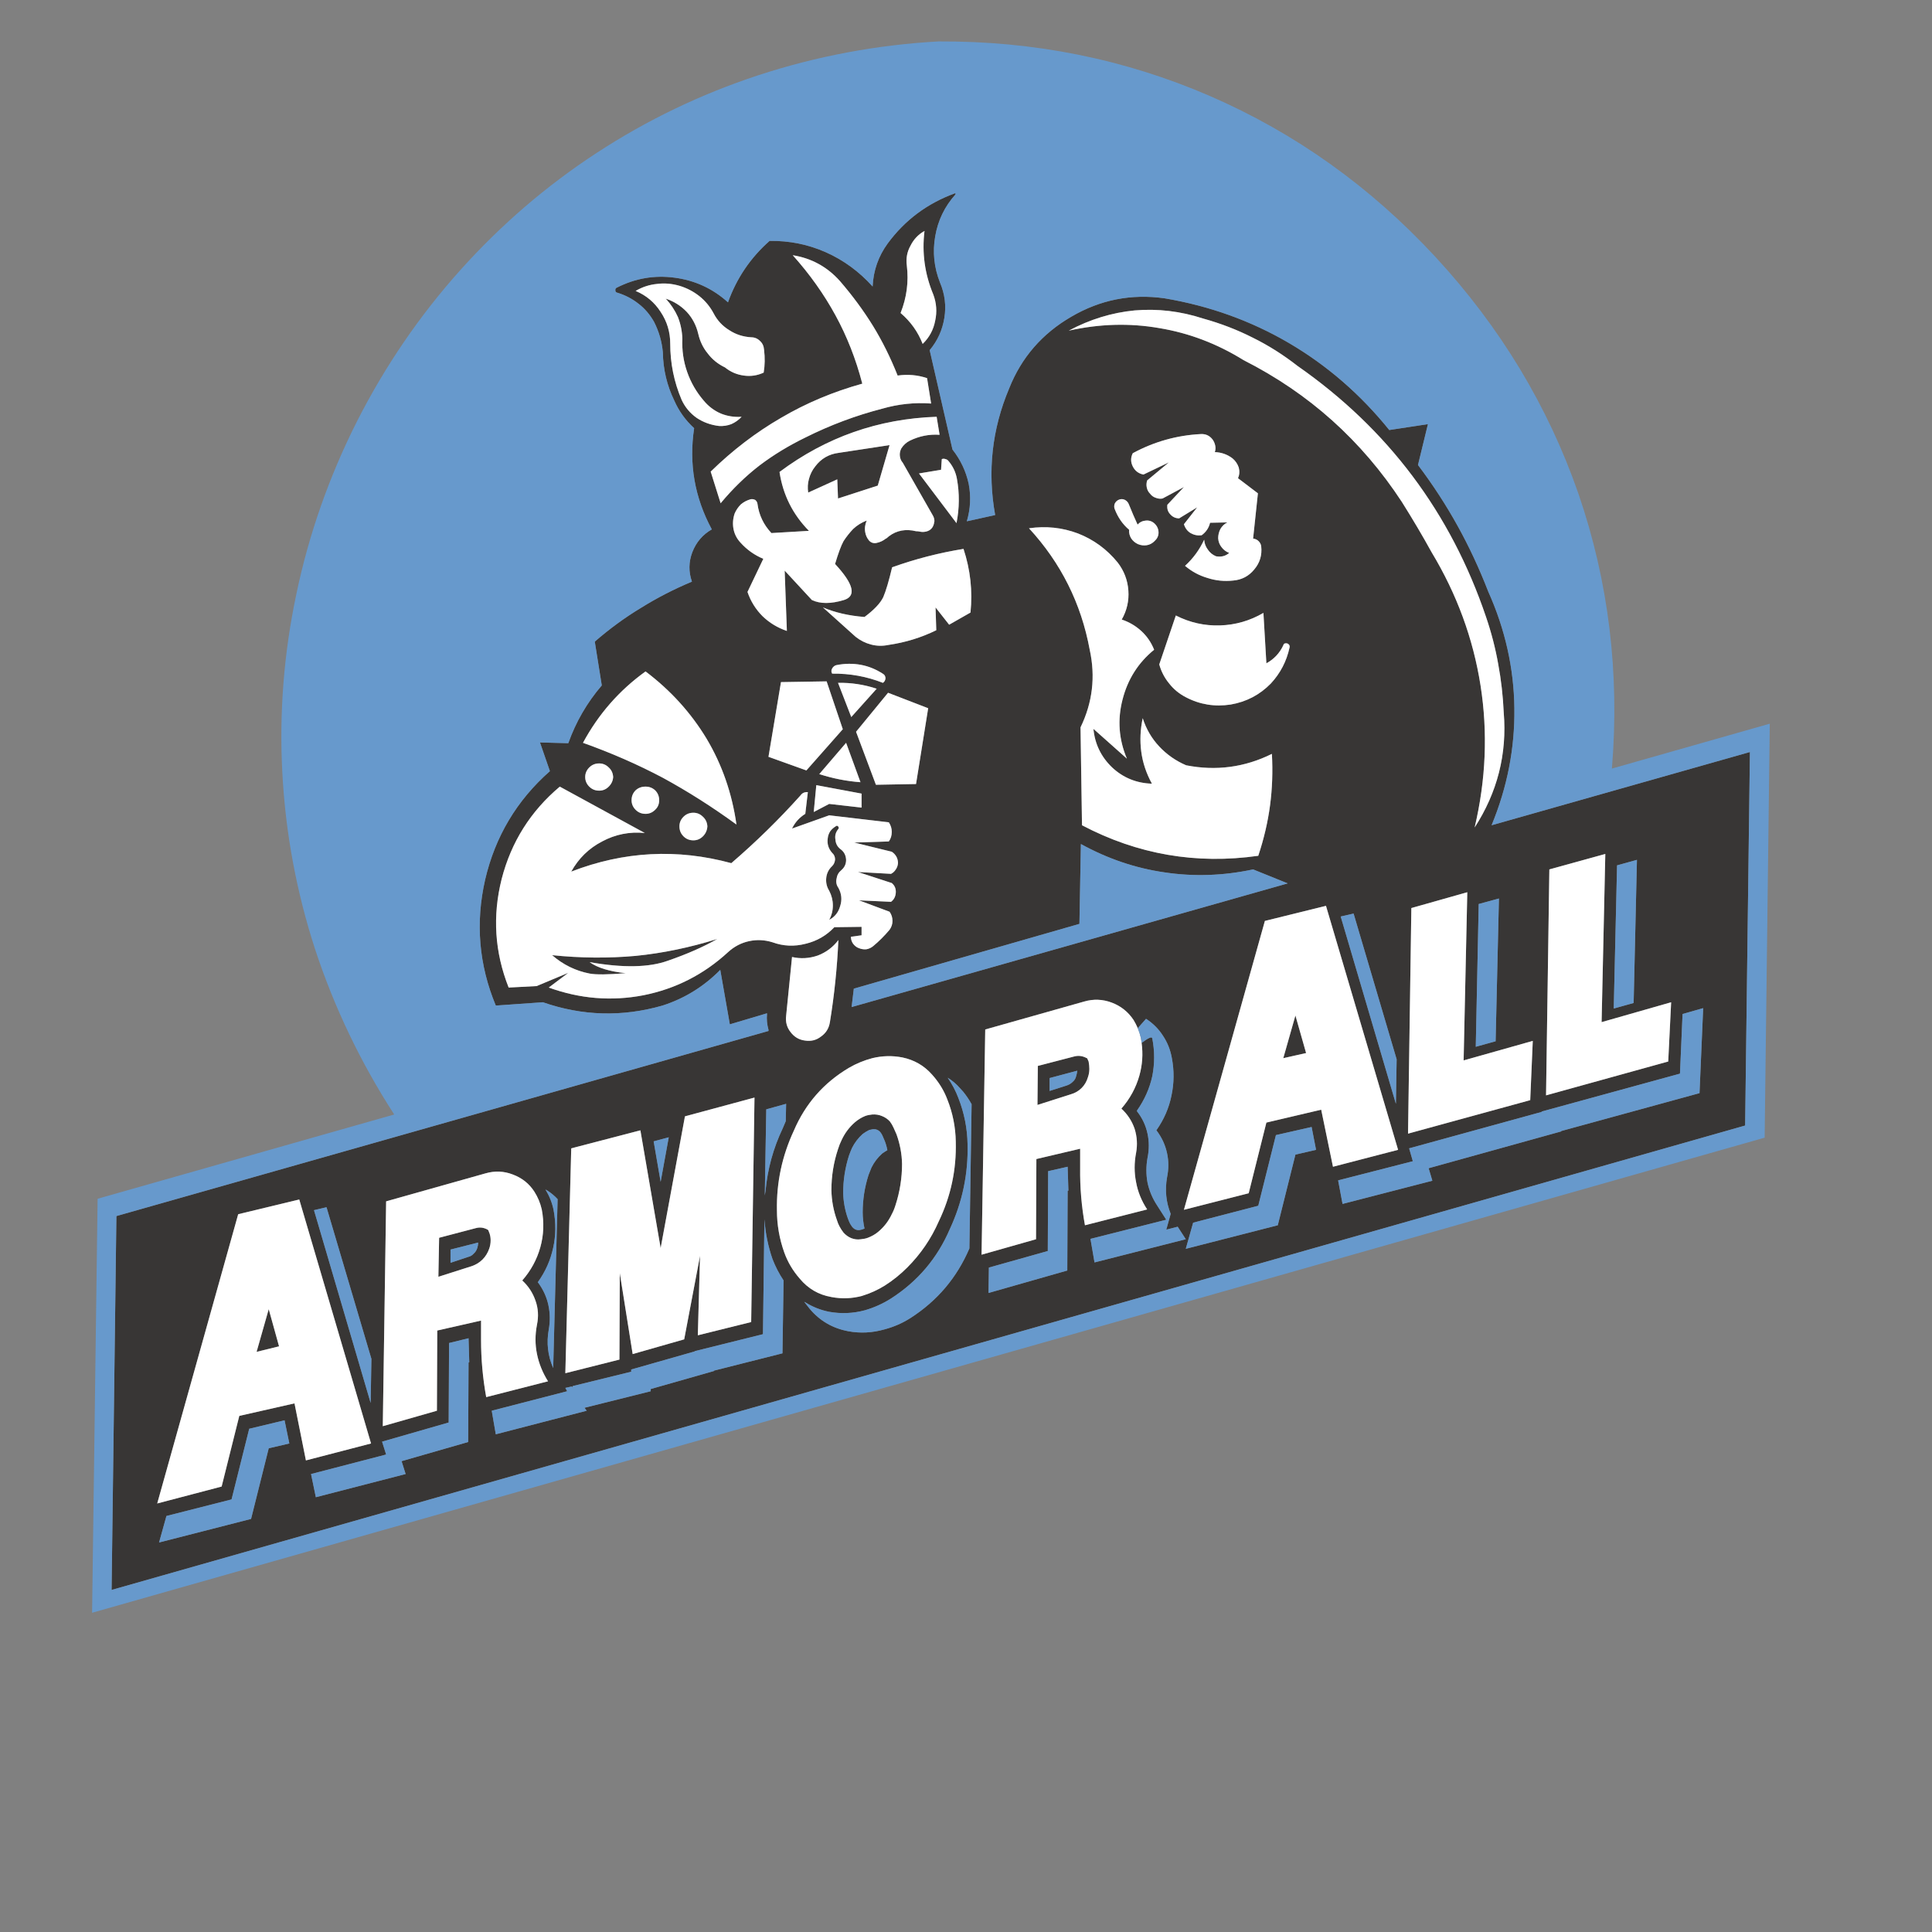 <?xml version="1.0" encoding="utf-8"?>
<!-- Generator: Adobe Illustrator 16.0.0, SVG Export Plug-In . SVG Version: 6.00 Build 0)  -->
<!DOCTYPE svg PUBLIC "-//W3C//DTD SVG 1.1//EN" "http://www.w3.org/Graphics/SVG/1.1/DTD/svg11.dtd">
<svg version="1.1" id="Layer_1" xmlns="http://www.w3.org/2000/svg" xmlns:xlink="http://www.w3.org/1999/xlink" x="0px" y="0px"
	 width="300px" height="300px" viewBox="0 0 300 300" enable-background="new 0 0 300 300" xml:space="preserve">
<rect x="0" y="0" width="300" height="300" fill="#808080" stroke="none"/>
<g>
	<path fill-rule="evenodd" clip-rule="evenodd" fill="#383635" d="M194.582,83.629l0.745-7.026l-3.087-2.343
		c0.23-0.534,0.267-1.086,0.115-1.658c-0.191-0.569-0.516-1.045-0.974-1.428c-0.8-0.608-1.714-0.933-2.742-0.971
		c0.118-0.343,0.134-0.685,0.058-1.028c-0.075-0.343-0.207-0.647-0.399-0.915c-0.458-0.61-1.068-0.896-1.829-0.857
		c-3.733,0.189-7.256,1.18-10.571,2.971c-0.343,0.686-0.343,1.371,0,2.057c0.343,0.687,0.897,1.105,1.657,1.257l3.944-1.885
		l-3.37,2.8c-0.114,0.38-0.136,0.743-0.06,1.086c0.076,0.382,0.246,0.705,0.514,0.972c0.228,0.305,0.515,0.514,0.857,0.628
		c0.382,0.153,0.745,0.191,1.088,0.115l3.311-1.773l-2.569,2.744c-0.076,0.572,0.055,1.048,0.397,1.429
		c0.383,0.458,0.86,0.686,1.432,0.686l2.802-1.714l-2.062,2.628c0.191,0.609,0.534,1.066,1.028,1.371
		c0.534,0.305,1.109,0.42,1.719,0.344c0.684-0.496,1.122-1.143,1.313-1.944l2.683-0.056c-0.456,0.228-0.817,0.571-1.084,1.028
		c-0.228,0.457-0.343,0.933-0.343,1.428c0.035,0.534,0.212,0.991,0.513,1.371c0.304,0.417,0.707,0.725,1.201,0.915
		c-0.57,0.496-1.256,0.667-2.057,0.514c-0.533-0.228-0.952-0.57-1.256-1.028c-0.343-0.457-0.534-0.971-0.573-1.542
		c-0.727,1.56-1.714,2.914-2.972,4.057c1.03,0.876,2.19,1.504,3.485,1.884c1.295,0.421,2.629,0.555,4,0.401
		c1.332-0.114,2.42-0.686,3.258-1.714c0.876-1.028,1.237-2.229,1.086-3.6c-0.039-0.305-0.171-0.572-0.402-0.8
		C195.213,83.803,194.925,83.67,194.582,83.629z M201.495,56.832c-2.247-1.753-4.568-3.22-6.968-4.399
		c-2.399-1.22-4.974-2.212-7.716-2.973c-3.502-1.142-7.049-1.562-10.626-1.257c-3.543,0.343-6.954,1.391-10.23,3.142
		c4.762-1.065,9.448-1.2,14.054-0.398c4.612,0.761,8.975,2.419,13.087,4.971c5.105,2.59,9.694,5.714,13.771,9.371
		c4.077,3.658,7.68,7.868,10.801,12.629c1.678,2.667,3.224,5.276,4.629,7.829c3.927,6.514,6.457,13.409,7.601,20.686
		s0.84,14.627-0.913,22.056c1.753-2.704,3.009-5.543,3.771-8.514c0.764-3.008,1.012-6.115,0.745-9.315
		c-0.117-2.59-0.402-5.104-0.858-7.543c-0.421-2.398-1.046-4.838-1.889-7.312C225.271,79.612,215.519,66.623,201.495,56.832z
		 M220.184,72.204c2.324,3.084,4.381,6.247,6.17,9.485c1.753,3.161,3.336,6.552,4.741,10.169c2.63,5.868,3.982,11.905,4.056,18.115
		c0.081,6.209-1.102,12.269-3.538,18.171l40.113-11.371l-0.743,58L17.329,246.885l0.746-58.055l101.255-28.742v-0.172
		c-0.231-0.84-0.307-1.658-0.231-2.457v-0.116l-5.771,1.717l-1.486-8.458c-2.55,2.589-5.543,4.438-8.969,5.543
		c-6.248,1.791-12.438,1.62-18.574-0.514l-7.312,0.514c-2.629-6.324-3.179-12.838-1.657-19.542
		c1.562-6.705,4.914-12.325,10.058-16.858l-1.542-4.457l4.399,0.116c1.18-3.316,2.914-6.307,5.2-8.972l-1.088-6.8
		c2.328-2.019,4.726-3.771,7.2-5.256c2.44-1.524,5.066-2.876,7.886-4.058c-0.534-1.524-0.513-3.047,0.06-4.571
		c0.606-1.562,1.619-2.743,3.025-3.543c-2.667-4.953-3.579-10.191-2.742-15.714c-1.334-1.219-2.363-2.647-3.084-4.286
		c-1.143-2.363-1.733-4.857-1.773-7.486c-0.151-1.677-0.61-3.257-1.37-4.744c-0.65-1.142-1.447-2.075-2.399-2.799
		c-0.952-0.761-2.041-1.333-3.26-1.713c-0.227-0.038-0.343-0.153-0.343-0.343c-0.036-0.229,0.041-0.382,0.231-0.458
		c2.857-1.446,5.845-1.962,8.969-1.542c3.161,0.418,5.926,1.695,8.285,3.827c1.334-3.732,3.486-6.914,6.46-9.542
		c3.083-0.038,5.997,0.551,8.743,1.771c2.741,1.219,5.16,2.991,7.256,5.313c0.116-2.476,0.897-4.704,2.343-6.685
		c2.666-3.62,6.133-6.21,10.4-7.772c0.036-0.038,0.076-0.038,0.111,0c0.041,0.038,0.041,0.096,0,0.171
		c-1.673,1.867-2.721,4.039-3.14,6.516c-0.422,2.437-0.172,4.817,0.742,7.143c0.76,1.79,0.991,3.618,0.686,5.485
		c-0.304,1.905-1.069,3.581-2.283,5.029l3.541,15.428c1.256,1.6,2.093,3.371,2.515,5.314c0.378,1.942,0.283,3.887-0.286,5.83
		l4.398-0.972c-1.219-6.781-0.494-13.333,2.172-19.657c1.904-4.8,5.125-8.514,9.659-11.142c4.491-2.627,9.313-3.582,14.454-2.857
		c7.01,1.182,13.467,3.505,19.375,6.972c5.9,3.467,11.083,7.962,15.539,13.484l6.002-0.914L220.184,72.204z M249.271,132.602
		l-8.689,2.4l-0.513,35.085l18.972-5.256l0.453-9.2l-10.798,3.086L249.271,132.602z M251.096,134.373l-0.514,22.229l3.088-0.859
		l0.513-22.227L251.096,134.373z M199.269,100.203c-0.57,1.219-1.447,2.152-2.625,2.799l-0.46-7.828
		c-2.096,1.219-4.344,1.867-6.74,1.943c-2.404,0.075-4.688-0.438-6.86-1.542l-2.574,7.599c0.309,1.106,0.821,2.097,1.548,2.971
		c0.684,0.876,1.542,1.583,2.57,2.117c2.171,1.141,4.495,1.521,6.968,1.141c2.438-0.418,4.516-1.505,6.234-3.258
		c1.481-1.6,2.454-3.464,2.912-5.598c0.035-0.154,0.019-0.288-0.055-0.4c-0.076-0.114-0.178-0.189-0.288-0.23
		c-0.151-0.038-0.287-0.038-0.397,0C199.384,99.956,199.308,100.049,199.269,100.203z M197.212,125.059
		c0.343-2.59,0.439-5.256,0.287-8c-4.229,2.096-8.668,2.686-13.317,1.771c-1.599-0.686-2.988-1.655-4.173-2.913
		c-1.178-1.257-2.036-2.724-2.569-4.402c-0.378,1.753-0.453,3.488-0.228,5.2c0.228,1.716,0.781,3.372,1.658,4.972
		c-2.399-0.076-4.458-0.915-6.172-2.515c-1.714-1.638-2.688-3.636-2.913-6l5.199,4.628c-1.258-2.97-1.486-6.019-0.686-9.143
		c0.799-3.16,2.437-5.752,4.914-7.77c-0.458-1.145-1.123-2.114-2.001-2.916c-0.877-0.798-1.885-1.391-3.028-1.771
		c0.801-1.409,1.144-2.914,1.028-4.513c-0.114-1.6-0.664-3.048-1.658-4.343c-1.673-2.058-3.733-3.563-6.172-4.515
		c-2.435-0.915-4.97-1.182-7.599-0.8c4.953,5.372,8.098,11.657,9.427,18.857c0.918,4.189,0.439,8.208-1.426,12.056l0.228,15.2
		c8.61,4.533,17.736,6.114,27.371,4.742C196.259,130.259,196.869,127.649,197.212,125.059z M194.582,135.002
		c-4.646,0.991-9.236,1.143-13.771,0.457c-4.495-0.647-8.819-2.114-12.972-4.399l-0.226,12.399l-35.032,10.058l-0.343,2.857
		l67.715-19.201L194.582,135.002z M208.183,142.316l8.571,29.086l0.115-6.916l-6.686-22.628L208.183,142.316z M229.613,140.374
		l-0.457,22.169l3.082-0.856l0.516-22.171L229.613,140.374z M205.155,172.314l1.829,8.858l10.112-2.627l-11.198-37.887l-9.487,2.343
		l-12.572,44.855l10.058-2.57l2.747-10.973L205.155,172.314z M201.152,157.688l1.658,5.828l-3.542,0.798L201.152,157.688z
		 M227.84,138.545l-8.687,2.457l-0.516,35.029l18.973-5.2l0.397-9.202l-10.738,3.031L227.84,138.545z M203.667,175l-5.542,1.258
		l-2.742,10.972l-10.113,2.629l-1.143,4.057l14.285-3.657l2.74-10.972l3.204-0.74L203.667,175z M208.47,186.944l13.943-3.601
		l-0.575-1.942l20.575-5.713v-0.059l21.486-5.886l0.568-13.199l-3.2,0.914l-0.402,9.258l-21.481,5.884v0.06l-20.573,5.655l0.573,2
		l-11.6,2.972L208.47,186.944z M141.385,38.147c-0.534,0.953-0.725,1.981-0.574,3.084c0.308,2.515-0.016,4.971-0.969,7.372
		c1.563,1.333,2.702,2.933,3.428,4.8c1.028-0.99,1.678-2.19,1.944-3.6c0.304-1.371,0.207-2.724-0.286-4.057
		c-1.336-3.2-1.79-6.495-1.371-9.886C142.604,36.394,141.879,37.155,141.385,38.147z M130.415,43.632
		c-1.981-2.209-4.419-3.542-7.317-4c2.631,2.935,4.838,6.039,6.626,9.315c1.793,3.275,3.184,6.818,4.173,10.627
		c-4.532,1.259-8.743,3.028-12.628,5.316c-3.886,2.248-7.524,5.026-10.915,8.342l1.546,4.914c1.864-2.248,3.885-4.21,6.057-5.886
		c2.168-1.638,4.55-3.084,7.141-4.342c3.81-1.905,7.771-3.392,11.887-4.457c2.514-0.725,5.049-0.99,7.6-0.801l-0.63-3.943
		c-1.487-0.494-3.009-0.627-4.57-0.4c-1.104-2.779-2.379-5.352-3.829-7.713C134.072,48.203,132.355,45.879,130.415,43.632z
		 M110.813,48.661c-0.569-1.067-1.314-1.962-2.227-2.686c-0.917-0.723-1.945-1.257-3.085-1.6c-1.184-0.343-2.347-0.438-3.486-0.287
		c-1.184,0.115-2.288,0.476-3.315,1.085c1.637,0.686,2.932,1.771,3.884,3.258c0.993,1.486,1.487,3.124,1.487,4.913
		c0,3.049,0.589,5.963,1.772,8.743c0.53,1.144,1.311,2.076,2.339,2.802c1.032,0.686,2.191,1.104,3.486,1.257
		c0.65,0.038,1.276-0.058,1.885-0.287c0.61-0.267,1.144-0.648,1.603-1.142c-1.145,0.076-2.228-0.096-3.256-0.516
		c-1.032-0.457-1.908-1.124-2.629-1.999c-1.145-1.333-2.001-2.819-2.571-4.457c-0.574-1.638-0.821-3.354-0.746-5.143
		c-0.036-1.182-0.267-2.305-0.686-3.371c-0.458-1.03-1.083-1.982-1.884-2.857c1.255,0.418,2.343,1.104,3.255,2.056
		c0.876,0.952,1.467,2.076,1.774,3.371c0.267,1.181,0.76,2.209,1.486,3.086c0.686,0.915,1.578,1.638,2.686,2.17
		c0.837,0.688,1.809,1.106,2.912,1.257c1.064,0.154,2.097,0,3.085-0.457c0.191-1.144,0.21-2.323,0.06-3.542
		c-0.041-0.572-0.248-1.028-0.63-1.371c-0.382-0.383-0.836-0.572-1.37-0.572c-1.259-0.076-2.383-0.438-3.371-1.086
		C112.203,50.642,111.383,49.765,110.813,48.661z M114.072,79.745c-0.267,0.801-0.327,1.6-0.175,2.401
		c0.155,0.8,0.518,1.504,1.088,2.114c0.988,1.103,2.171,1.943,3.542,2.515l-2.458,5.143c0.493,1.448,1.279,2.706,2.343,3.771
		c1.067,1.027,2.324,1.791,3.774,2.285l-0.343-9.37l4.227,4.571c1.295,0.609,2.954,0.609,4.97,0c1.98-0.61,1.525-2.478-1.371-5.6
		c0.498-1.677,0.937-2.857,1.315-3.543c0.419-0.648,0.912-1.276,1.486-1.885c0.609-0.572,1.314-1.01,2.111-1.315
		c-0.262,0.61-0.343,1.219-0.227,1.829c0.076,0.458,0.267,0.876,0.574,1.257c0.303,0.343,0.686,0.477,1.14,0.4
		c0.573-0.115,1.067-0.343,1.486-0.688h0.055c1.145-1.065,2.499-1.483,4.062-1.255c0.187,0.038,0.379,0.076,0.569,0.114
		c0.191,0,0.379,0.017,0.569,0.057c0.308,0.076,0.631,0.076,0.974,0c0.685-0.153,1.107-0.591,1.258-1.314
		c0-0.114,0.017-0.209,0.057-0.285c0-0.343-0.096-0.667-0.287-0.972l-4.627-8.113c-0.267-0.305-0.422-0.667-0.457-1.085
		c-0.041-0.381,0.035-0.763,0.227-1.144c0.343-0.532,0.78-0.932,1.315-1.2c1.486-0.723,3.028-1.028,4.63-0.915l-0.458-2.799
		c-9.029,0.305-17.163,3.162-24.4,8.571c0.535,3.542,2.057,6.589,4.571,9.142l-5.826,0.343c-1.223-1.295-1.944-2.818-2.171-4.571
		c-0.041-0.229-0.155-0.418-0.343-0.571c-0.231-0.114-0.458-0.152-0.689-0.114c-0.571,0.151-1.085,0.419-1.542,0.8
		C114.622,78.736,114.3,79.213,114.072,79.745z M146.813,71.289c-0.192-0.075-0.38-0.075-0.57,0l-0.115,1.658l-3.428,0.57
		l5.826,7.715c0.459-2.324,0.479-4.628,0.06-6.914c-0.19-1.028-0.629-1.942-1.314-2.743
		C147.155,71.423,147.004,71.327,146.813,71.289z M130.012,74.431l-4.515,2.058c-0.111-0.725-0.076-1.428,0.115-2.113
		c0.191-0.725,0.514-1.373,0.972-1.944c0.914-1.218,2.133-1.923,3.659-2.114l7.886-1.2l-1.829,6.286l-6.173,2L130.012,74.431z
		 M46.47,186.258l-9.484,2.286l-12.572,44.913l10.002-2.627l2.742-10.972l8.571-1.943l1.773,8.856l10.114-2.629L46.47,186.258z
		 M100.241,104.26c-4.076,2.932-7.312,6.628-9.715,11.084c4.384,1.562,8.517,3.372,12.401,5.428
		c3.85,2.096,7.659,4.515,11.429,7.258c-0.686-4.839-2.227-9.276-4.63-13.315C107.291,110.68,104.126,107.192,100.241,104.26z
		 M93.5,130.659c2.055-1.104,4.267-1.543,6.63-1.314l-13.201-7.2c-4.531,3.81-7.543,8.59-9.029,14.342
		c-1.447,5.754-1.085,11.372,1.087,16.857l4.343-0.229l4.914-2.057l-3.028,2.285c4.838,1.751,9.735,2.152,14.684,1.2
		c4.993-0.99,9.374-3.221,13.143-6.686c0.953-0.876,2.041-1.448,3.26-1.715s2.438-0.209,3.654,0.172
		c1.677,0.609,3.391,0.684,5.144,0.229c1.753-0.419,3.235-1.278,4.459-2.572l4.227-0.056v1.313l-1.657,0.229
		c0,0.381,0.111,0.743,0.343,1.086c0.267,0.343,0.57,0.571,0.913,0.686c0.382,0.153,0.765,0.209,1.144,0.171
		c0.418-0.075,0.78-0.247,1.088-0.514c0.872-0.724,1.713-1.563,2.515-2.515c0.302-0.419,0.454-0.875,0.454-1.371
		c0-0.533-0.152-1.01-0.454-1.429l-4.746-1.771l4.973,0.229c0.459-0.343,0.705-0.818,0.741-1.429
		c0.039-0.608-0.171-1.104-0.625-1.485l-5.261-1.715l5.145,0.286c0.302-0.152,0.55-0.38,0.741-0.686
		c0.191-0.267,0.307-0.591,0.342-0.972c0-0.343-0.074-0.667-0.227-0.972c-0.19-0.343-0.438-0.608-0.74-0.8l-5.831-1.429l5.372-0.171
		c0.307-0.419,0.459-0.915,0.459-1.486c0-0.532-0.152-1.028-0.459-1.485l-9.257-1.086l-5.77,2.057
		c0.454-0.952,1.14-1.714,2.057-2.286l0.398-3.371c-0.495-0.038-0.876,0.133-1.144,0.514c-3.352,3.734-6.934,7.239-10.743,10.514
		c-8.416-2.285-16.705-1.848-24.854,1.314C89.84,133.287,91.443,131.726,93.5,130.659z M100.241,122.145
		c-0.609,0-1.124,0.19-1.541,0.573c-0.419,0.417-0.63,0.932-0.63,1.542c0,0.572,0.211,1.066,0.63,1.486
		c0.417,0.419,0.932,0.628,1.541,0.628c0.574,0,1.069-0.209,1.487-0.628c0.417-0.382,0.629-0.876,0.629-1.486
		c0-0.61-0.212-1.124-0.629-1.542C101.31,122.335,100.815,122.145,100.241,122.145z M91.498,119.173
		c-0.417,0.42-0.629,0.915-0.629,1.486c0,0.571,0.212,1.066,0.629,1.486c0.418,0.419,0.933,0.628,1.542,0.628
		c0.574,0,1.068-0.209,1.486-0.628c0.423-0.42,0.65-0.915,0.686-1.486c-0.036-0.61-0.262-1.104-0.686-1.486
		c-0.417-0.418-0.912-0.628-1.486-0.628C92.431,118.545,91.917,118.754,91.498,119.173z M174.697,77.631
		c-0.302-0.152-0.609-0.171-0.911-0.056c-0.309,0.113-0.534,0.323-0.69,0.627c-0.11,0.305-0.11,0.59,0,0.857
		c0.499,1.295,1.24,2.363,2.231,3.2c-0.039,0.496,0.076,0.952,0.343,1.37c0.267,0.383,0.609,0.668,1.028,0.859
		c0.458,0.19,0.913,0.248,1.371,0.171c0.458-0.076,0.855-0.285,1.199-0.629c0.418-0.381,0.63-0.819,0.63-1.314
		c0-0.534-0.191-0.99-0.57-1.372c-0.382-0.381-0.84-0.552-1.374-0.514c-0.535,0.038-0.968,0.246-1.311,0.629
		c-0.458-0.991-0.918-2.058-1.376-3.2C175.157,77.994,174.964,77.784,174.697,77.631z M48.757,187.915l8.798,29.941l0.116-6.854
		l-6.97-23.543L48.757,187.915z M91.558,151.174c-2.171-0.419-4.115-1.371-5.829-2.857c4.419,0.455,8.743,0.495,12.971,0.112
		c4.191-0.417,8.419-1.294,12.684-2.627c-2.133,1.22-4.683,2.343-7.655,3.371c-2.933,1.067-6.99,1.144-12.171,0.229
		c1.216,0.876,3.085,1.448,5.6,1.712C94.415,151.345,92.547,151.362,91.558,151.174z M75.842,191.058l0.055,0.173
		c0.04,0.075,0.076,0.171,0.116,0.285c0.115,0.343,0.171,0.704,0.171,1.086c0,0.456-0.076,0.895-0.228,1.313
		c-0.231,0.647-0.574,1.2-1.027,1.657c-0.459,0.458-1.012,0.801-1.659,1.028l-5.2,1.657l0.116-6.057l5.654-1.486
		c0.649-0.189,1.274-0.114,1.884,0.229L75.842,191.058z M69.957,196.087l2.742-0.915c0.341-0.076,0.629-0.247,0.86-0.514
		c0.262-0.229,0.454-0.533,0.569-0.915c0.076-0.267,0.116-0.514,0.116-0.741v-0.058l-4.288,1.086V196.087z M75.383,182.201
		l-15.425,4.343l-0.518,34.913l8.404-2.4l0.055-12.456l6.799-1.542v2.971c0,3.01,0.267,5.981,0.801,8.913l9.6-2.456
		c-0.837-1.333-1.411-2.744-1.714-4.228c-0.307-1.486-0.307-3.012,0-4.573c0.267-1.294,0.191-2.532-0.231-3.713
		c-0.419-1.22-1.104-2.267-2.057-3.143c1.335-1.524,2.268-3.238,2.802-5.143c0.534-1.905,0.61-3.867,0.227-5.886
		c-0.227-0.991-0.605-1.905-1.139-2.744c-0.802-1.257-1.925-2.151-3.371-2.686C78.24,181.841,76.835,181.782,75.383,182.201z
		 M84.7,184.715c0.609,0.991,1.028,2.039,1.256,3.143c0.382,2.021,0.362,3.981-0.056,5.886c-0.419,1.944-1.219,3.734-2.399,5.372
		l0.111,0.115c0.766,1.065,1.28,2.209,1.542,3.429c0.267,1.256,0.288,2.513,0.06,3.771c-0.382,2.096-0.151,4.096,0.686,6
		l0.686-26.229c-0.495-0.533-1.048-0.99-1.658-1.372L84.7,184.715z M99.44,175.517l-10.74,2.799l-0.916,34.914l8.4-2.114
		l0.055-13.429l2,12.572l8.002-2.286l2.458-12.972l-0.343,12.343l8.285-2.057l0.514-34.857l-10.799,2.916l-3.774,20.455
		L99.44,175.517z M150.697,95.116c0.343-3.351-0.017-6.646-1.084-9.884c-3.773,0.609-7.467,1.56-11.086,2.857
		c-0.493,2.095-0.952,3.638-1.371,4.629c-0.458,0.952-1.43,1.98-2.917,3.086c-2.434-0.191-4.59-0.688-6.455-1.486l5.085,4.571
		c0.725,0.571,1.526,0.972,2.403,1.198c0.872,0.23,1.769,0.25,2.681,0.059c2.631-0.38,5.109-1.144,7.432-2.285l-0.114-3.543
		l2.111,2.686L150.697,95.116z M130.869,113.232l-2.511-7.431l-7.089,0.116l-1.94,11.6l5.886,2.113L130.869,113.232z
		 M132.184,111.344l3.945-4.398c-1.944-0.647-3.945-0.952-6.001-0.916L132.184,111.344z M109.155,126.832
		c-0.419-0.421-0.912-0.63-1.486-0.63c-0.609,0-1.124,0.209-1.542,0.63c-0.418,0.418-0.625,0.912-0.625,1.484
		c0,0.61,0.207,1.124,0.625,1.542c0.419,0.42,0.933,0.629,1.542,0.629c0.574,0,1.067-0.209,1.486-0.629
		c0.418-0.419,0.65-0.933,0.686-1.542C109.805,127.707,109.574,127.212,109.155,126.832z M144.127,109.973l-6.229-2.4l-4.969,6.057
		l3.083,8.229l6.229-0.114L144.127,109.973z M129.841,103.287c-0.267,0.078-0.475,0.25-0.625,0.517
		c-0.155,0.267-0.155,0.531,0,0.798c2.741-0.037,5.367,0.439,7.881,1.429c0.231-0.15,0.363-0.379,0.402-0.685
		c0-0.305-0.115-0.535-0.343-0.686c-1.107-0.726-2.267-1.202-3.486-1.428C132.415,103.002,131.136,103.022,129.841,103.287z
		 M131.382,115.345l-4.167,4.859c2.131,0.684,4.264,1.103,6.4,1.257L131.382,115.345z M126.358,126.088l2.398-1.257l5.029,0.573
		v-2.173l-7.029-1.315L126.358,126.088z M130.184,128.374c0.076,0.114,0.076,0.228,0,0.343c-0.418,0.496-0.57,1.048-0.459,1.658
		c0.041,0.647,0.327,1.161,0.862,1.542c0.493,0.381,0.76,0.915,0.795,1.601c0,0.647-0.246,1.181-0.74,1.6
		c-0.419,0.343-0.665,0.781-0.741,1.314c-0.116,0.533-0.021,1.009,0.283,1.429c0.498,0.913,0.589,1.848,0.287,2.8
		c-0.267,0.99-0.836,1.714-1.714,2.172c0.379-0.686,0.57-1.429,0.57-2.229c0-0.8-0.191-1.562-0.57-2.285
		c-0.382-0.61-0.534-1.277-0.458-2.001c0.076-0.723,0.383-1.333,0.917-1.828c0.263-0.266,0.418-0.608,0.454-1.028
		c0-0.419-0.152-0.762-0.454-1.028c-0.574-0.647-0.801-1.391-0.689-2.229c0.039-0.419,0.175-0.8,0.401-1.142
		c0.228-0.305,0.535-0.572,0.913-0.799C129.956,128.183,130.072,128.221,130.184,128.374z M135.439,164.314
		c-1.291,0.346-2.49,0.839-3.599,1.486c-3.925,2.323-6.781,5.581-8.571,9.771c-1.829,3.926-2.705,8.038-2.626,12.343
		c0,2.248,0.378,4.438,1.14,6.571c0.534,1.486,1.334,2.839,2.403,4.059c1.295,1.561,2.933,2.513,4.913,2.856
		c1.599,0.304,3.18,0.248,4.743-0.171c1.255-0.382,2.438-0.917,3.542-1.602c1.26-0.799,2.419-1.733,3.486-2.8
		c2.096-2.096,3.734-4.495,4.914-7.2c1.864-3.886,2.741-8,2.63-12.341c-0.039-2.288-0.478-4.478-1.315-6.573
		c-0.457-1.217-1.123-2.361-2-3.427l-0.399-0.459c-1.219-1.37-2.745-2.247-4.569-2.628
		C138.563,163.896,137.006,163.934,135.439,164.314z M130.184,145.974c-0.837,1.103-1.905,1.904-3.2,2.4
		c-1.331,0.456-2.667,0.531-3.997,0.227l-0.917,9.143c-0.115,0.953,0.116,1.792,0.686,2.515c0.574,0.762,1.315,1.2,2.228,1.316
		c0.953,0.15,1.793-0.058,2.515-0.631c0.76-0.531,1.219-1.274,1.37-2.227C129.558,154.486,129.992,150.24,130.184,145.974z
		 M121.556,175.172l0.459-1.084l0.055-2.686l-3.083,0.855l-0.231,13.372l0.115-0.686
		C119.177,181.554,120.07,178.296,121.556,175.172z M101.5,177.229l1.083,6.286l1.259-6.915L101.5,177.229z M119.955,195.516
		c-0.686-1.981-1.104-4.038-1.256-6.172l-0.227,17.829l-10.572,2.629l-0.06,0.057l-9.826,2.798v0.343l-9.086,2.23v0.229
		l-0.116-0.172l-1.027,0.227l0.286,0.515l-11.715,3.028l0.629,3.657l14.115-3.657l-0.343-0.457l10.285-2.571v-0.343l9.827-2.799
		v-0.059l10.631-2.686l0.171-11.313C120.986,197.802,120.413,196.696,119.955,195.516z M137.041,176.373
		c-0.075-0.191-0.19-0.38-0.343-0.572c-0.302-0.343-0.686-0.495-1.143-0.458c-0.229,0.041-0.419,0.077-0.571,0.115
		c-0.382,0.19-0.725,0.401-1.028,0.628c-0.684,0.61-1.238,1.336-1.657,2.172c-0.15,0.343-0.306,0.726-0.458,1.144
		c-0.609,1.904-0.912,3.848-0.912,5.828c0.036,1.371,0.282,2.704,0.741,4c0.115,0.306,0.227,0.572,0.343,0.8
		c0.115,0.191,0.227,0.362,0.343,0.515c0.307,0.343,0.665,0.495,1.088,0.457c0.263-0.038,0.474-0.095,0.629-0.171l0.167-0.058
		c-0.19-0.877-0.283-1.714-0.283-2.515c0-1.98,0.304-3.923,0.914-5.828c0.15-0.382,0.307-0.76,0.457-1.144
		c0.419-0.836,0.974-1.562,1.658-2.171c0.268-0.19,0.534-0.361,0.802-0.515c-0.081-0.457-0.212-0.933-0.403-1.429
		C137.309,176.982,137.193,176.716,137.041,176.373z M177.269,161.944c1.045-0.789,1.597-1.028,1.656-0.713
		c0.385,1.98,0.385,3.94,0,5.886c-0.418,1.904-1.219,3.693-2.398,5.369l0.057,0.114c0.801,1.028,1.335,2.173,1.602,3.431
		c0.267,1.219,0.267,2.474,0,3.771c-0.23,1.294-0.23,2.569,0,3.827c0.267,1.257,0.762,2.438,1.486,3.542l1.426,2.229l-11.771,2.971
		l0.631,3.658l14.171-3.601l-1.257-1.942l-1.773,0.456l0.686-2.456c-0.72-1.791-0.911-3.677-0.568-5.657
		c0.268-1.294,0.268-2.551,0-3.771c-0.269-1.258-0.803-2.418-1.604-3.486l-0.055-0.056c1.18-1.678,1.96-3.467,2.342-5.371
		c0.419-1.945,0.439-3.905,0.058-5.886c-0.228-1.258-0.686-2.402-1.371-3.429c-0.686-1.069-1.563-1.943-2.63-2.629l-1.283,1.456
		c-0.188-0.446-0.407-0.874-0.658-1.284c-0.837-1.258-1.965-2.154-3.37-2.686c-1.412-0.534-2.839-0.593-4.288-0.172l-15.369,4.341
		l-0.57,34.972l8.456-2.399l0.056-12.456l6.798-1.6v3.027c-0.037,2.971,0.211,5.924,0.745,8.856l9.659-2.456
		c-0.876-1.335-1.451-2.744-1.718-4.229c-0.302-1.485-0.302-3.01,0-4.571c0.232-1.257,0.151-2.495-0.226-3.714
		c-0.419-1.22-1.104-2.268-2.057-3.144c1.329-1.522,2.264-3.238,2.797-5.143C177.391,165.343,177.504,163.658,177.269,161.944z
		 M138.185,174.144c0.228,0.305,0.419,0.63,0.57,0.972c0.191,0.419,0.343,0.762,0.458,1.028c0.534,1.486,0.821,3.009,0.857,4.571
		c0,2.21-0.343,4.361-1.028,6.457c-0.152,0.496-0.343,0.953-0.569,1.372c-0.498,1.066-1.205,1.981-2.117,2.742
		c-0.457,0.381-0.992,0.686-1.598,0.915c-0.307,0.113-0.669,0.19-1.088,0.229c-0.494,0.076-0.988,0.019-1.486-0.171
		c-0.459-0.191-0.856-0.477-1.199-0.857c-0.267-0.344-0.474-0.667-0.629-0.972c-0.152-0.267-0.283-0.59-0.399-0.972
		c-0.534-1.485-0.82-3.029-0.857-4.629c0-2.21,0.343-4.342,1.028-6.399c0.152-0.495,0.343-0.972,0.57-1.429
		c0.498-1.066,1.184-1.981,2.06-2.741c0.493-0.421,1.027-0.744,1.598-0.974c0.308-0.112,0.665-0.188,1.084-0.229
		c0.533-0.038,1.031,0.04,1.485,0.229C137.423,173.479,137.842,173.763,138.185,174.144z M148.813,170.488
		c0.912,2.322,1.391,4.724,1.43,7.198c0.112,4.572-0.8,8.953-2.745,13.144c-1.94,4.533-4.988,8.133-9.141,10.8
		c-1.26,0.8-2.61,1.41-4.058,1.828c-1.828,0.496-3.693,0.572-5.598,0.229c-1.299-0.268-2.499-0.743-3.603-1.429l-0.227-0.115
		c0.302,0.382,0.589,0.743,0.857,1.086c1.562,1.867,3.562,3.028,5.996,3.486c1.869,0.343,3.735,0.247,5.604-0.286
		c1.446-0.381,2.802-0.971,4.057-1.771c4.152-2.666,7.2-6.267,9.141-10.8l0.343-22.4c-0.378-0.686-0.816-1.333-1.31-1.943
		l-0.52-0.569c-0.53-0.611-1.159-1.143-1.884-1.602C147.84,168.334,148.395,169.382,148.813,170.488z M162.983,169.402l2.685-0.857
		c0.343-0.116,0.65-0.305,0.918-0.571c0.267-0.23,0.437-0.514,0.513-0.856c0.076-0.23,0.131-0.497,0.173-0.802v-0.056l-4.288,1.141
		V169.402z M168.757,164.314h0.056l0.228,0.517c0.076,0.419,0.115,0.799,0.115,1.142c0,0.459-0.076,0.895-0.228,1.315
		c-0.191,0.647-0.514,1.198-0.971,1.657c-0.46,0.457-1.01,0.779-1.659,0.97l-5.201,1.659l0.058-6.058l5.714-1.486
		C167.518,163.877,168.147,163.972,168.757,164.314z M162.755,181.858l-0.055,12.4l-9.146,2.57l-0.056,3.943l12.229-3.485
		l0.056-12.4h0.117l-0.117-3.714L162.755,181.858z M72.757,207.802l-3.027,0.74l-0.06,12.344l-10.341,2.973l0.629,1.998
		l-11.66,3.029l0.745,3.6l13.943-3.6l-0.63-1.998l10.341-2.974l0.059-12.343l0.111-0.056L72.757,207.802z M43.33,209.057
		l-3.487,0.859l1.885-6.629L43.33,209.057z M44.927,224.143l-0.741-3.6l-5.487,1.315l-2.742,10.97L25.845,235.4l-1.144,4.114
		l14.286-3.658l2.742-10.97L44.927,224.143z"/>
	<path fill-rule="evenodd" clip-rule="evenodd" fill="#FFFFFF" d="M201.495,56.832c14.023,9.791,23.775,22.78,29.257,38.972
		c0.843,2.474,1.468,4.914,1.889,7.312c0.456,2.438,0.741,4.953,0.858,7.543c0.267,3.2,0.019,6.307-0.745,9.315
		c-0.762,2.971-2.018,5.81-3.771,8.514c1.753-7.428,2.057-14.779,0.913-22.056s-3.674-14.172-7.601-20.686
		c-1.405-2.552-2.951-5.162-4.629-7.829c-3.121-4.761-6.724-8.972-10.801-12.629c-4.076-3.656-8.665-6.781-13.771-9.371
		c-4.112-2.552-8.475-4.21-13.087-4.971c-4.605-0.801-9.292-0.667-14.054,0.398c3.276-1.751,6.688-2.799,10.23-3.142
		c3.577-0.305,7.124,0.116,10.626,1.257c2.742,0.761,5.316,1.753,7.716,2.973C196.927,53.612,199.248,55.079,201.495,56.832z
		 M194.582,83.629c0.343,0.041,0.631,0.174,0.856,0.402c0.231,0.229,0.363,0.496,0.402,0.8c0.151,1.371-0.21,2.572-1.086,3.6
		c-0.838,1.028-1.926,1.6-3.258,1.714c-1.371,0.153-2.705,0.02-4-0.401c-1.295-0.379-2.455-1.007-3.485-1.884
		c1.258-1.144,2.245-2.498,2.972-4.057c0.039,0.572,0.23,1.086,0.573,1.542c0.304,0.458,0.723,0.801,1.256,1.028
		c0.801,0.153,1.486-0.019,2.057-0.514c-0.494-0.19-0.897-0.497-1.201-0.915c-0.301-0.38-0.478-0.837-0.513-1.371
		c0-0.496,0.115-0.972,0.343-1.428c0.267-0.457,0.628-0.801,1.084-1.028l-2.683,0.056c-0.191,0.801-0.63,1.448-1.313,1.944
		c-0.609,0.076-1.185-0.039-1.719-0.344c-0.494-0.305-0.837-0.762-1.028-1.371l2.062-2.628l-2.802,1.714
		c-0.571,0-1.049-0.228-1.432-0.686c-0.343-0.381-0.474-0.857-0.397-1.429l2.569-2.744l-3.311,1.773
		c-0.343,0.076-0.706,0.038-1.088-0.115c-0.343-0.114-0.63-0.323-0.857-0.628c-0.268-0.267-0.438-0.589-0.514-0.972
		c-0.076-0.343-0.055-0.706,0.06-1.086l3.37-2.8l-3.944,1.885c-0.76-0.152-1.314-0.57-1.657-1.257c-0.343-0.686-0.343-1.371,0-2.057
		c3.315-1.791,6.838-2.781,10.571-2.971c0.761-0.04,1.371,0.247,1.829,0.857c0.192,0.267,0.324,0.572,0.399,0.915
		c0.076,0.343,0.061,0.685-0.058,1.028c1.028,0.038,1.942,0.363,2.742,0.971c0.458,0.382,0.782,0.858,0.974,1.428
		c0.151,0.572,0.115,1.124-0.115,1.658l3.087,2.343L194.582,83.629z M249.271,132.602l-0.575,26.115l10.798-3.086l-0.453,9.2
		l-18.972,5.256l0.513-35.085L249.271,132.602z M199.269,100.203c0.039-0.154,0.115-0.247,0.232-0.288
		c0.11-0.038,0.246-0.038,0.397,0c0.11,0.041,0.212,0.116,0.288,0.23c0.073,0.113,0.09,0.247,0.055,0.4
		c-0.458,2.134-1.431,3.999-2.912,5.598c-1.719,1.753-3.796,2.84-6.234,3.258c-2.473,0.38-4.797,0-6.968-1.141
		c-1.028-0.534-1.887-1.24-2.57-2.117c-0.727-0.874-1.239-1.864-1.548-2.971l2.574-7.599c2.172,1.104,4.456,1.617,6.86,1.542
		c2.396-0.076,4.645-0.724,6.74-1.943l0.46,7.828C197.821,102.355,198.698,101.422,199.269,100.203z M197.212,125.059
		c-0.343,2.59-0.953,5.2-1.829,7.828c-9.635,1.372-18.761-0.209-27.371-4.742l-0.228-15.2c1.865-3.848,2.344-7.866,1.426-12.056
		c-1.329-7.2-4.474-13.485-9.427-18.857c2.629-0.382,5.164-0.115,7.599,0.8c2.438,0.952,4.499,2.457,6.172,4.515
		c0.994,1.295,1.544,2.743,1.658,4.343c0.115,1.6-0.228,3.104-1.028,4.513c1.144,0.38,2.151,0.972,3.028,1.771
		c0.878,0.802,1.543,1.771,2.001,2.916c-2.478,2.018-4.115,4.61-4.914,7.77c-0.801,3.124-0.572,6.173,0.686,9.143l-5.199-4.628
		c0.226,2.364,1.199,4.362,2.913,6c1.714,1.6,3.772,2.438,6.172,2.515c-0.877-1.6-1.431-3.255-1.658-4.972
		c-0.226-1.712-0.15-3.447,0.228-5.2c0.533,1.678,1.392,3.145,2.569,4.402c1.185,1.257,2.574,2.227,4.173,2.913
		c4.649,0.915,9.089,0.324,13.317-1.771C197.651,119.802,197.555,122.468,197.212,125.059z M227.84,138.545l-0.57,26.115
		l10.738-3.031l-0.397,9.202l-18.973,5.2l0.516-35.029L227.84,138.545z M201.152,157.688l-1.884,6.626l3.542-0.798L201.152,157.688z
		 M205.155,172.314l-8.512,2l-2.747,10.973l-10.058,2.57l12.572-44.855l9.487-2.343l11.198,37.887l-10.112,2.627L205.155,172.314z
		 M141.385,38.147c0.494-0.992,1.219-1.753,2.172-2.287c-0.419,3.391,0.035,6.687,1.371,9.886c0.493,1.333,0.59,2.686,0.286,4.057
		c-0.267,1.41-0.916,2.61-1.944,3.6c-0.726-1.867-1.865-3.467-3.428-4.8c0.953-2.401,1.276-4.857,0.969-7.372
		C140.66,40.128,140.851,39.1,141.385,38.147z M130.415,43.632c1.94,2.248,3.657,4.571,5.141,6.972
		c1.45,2.361,2.725,4.934,3.829,7.713c1.562-0.227,3.083-0.094,4.57,0.4l0.63,3.943c-2.551-0.189-5.086,0.076-7.6,0.801
		c-4.116,1.065-8.077,2.552-11.887,4.457c-2.59,1.257-4.973,2.704-7.141,4.342c-2.172,1.675-4.193,3.638-6.057,5.886l-1.546-4.914
		c3.391-3.315,7.029-6.094,10.915-8.342c3.885-2.288,8.096-4.057,12.628-5.316c-0.989-3.81-2.38-7.353-4.173-10.627
		c-1.789-3.276-3.996-6.38-6.626-9.315C125.996,40.09,128.434,41.422,130.415,43.632z M110.813,48.661
		c0.571,1.104,1.391,1.981,2.459,2.628c0.988,0.647,2.112,1.01,3.371,1.086c0.534,0,0.988,0.189,1.37,0.572
		c0.383,0.343,0.59,0.799,0.63,1.371c0.15,1.219,0.131,2.398-0.06,3.542c-0.988,0.457-2.021,0.61-3.085,0.457
		c-1.103-0.151-2.075-0.57-2.912-1.257c-1.108-0.532-2-1.255-2.686-2.17c-0.726-0.876-1.219-1.905-1.486-3.086
		c-0.307-1.295-0.897-2.419-1.774-3.371c-0.912-0.953-2-1.638-3.255-2.056c0.8,0.875,1.426,1.827,1.884,2.857
		c0.419,1.066,0.65,2.189,0.686,3.371c-0.076,1.789,0.171,3.504,0.746,5.143c0.569,1.638,1.426,3.124,2.571,4.457
		c0.721,0.875,1.598,1.542,2.629,1.999c1.028,0.42,2.112,0.592,3.256,0.516c-0.459,0.494-0.993,0.875-1.603,1.142
		c-0.609,0.229-1.235,0.325-1.885,0.287c-1.295-0.153-2.455-0.571-3.486-1.257c-1.028-0.726-1.809-1.658-2.339-2.802
		c-1.184-2.779-1.772-5.694-1.772-8.743c0-1.789-0.495-3.427-1.487-4.913c-0.953-1.486-2.248-2.572-3.884-3.258
		c1.027-0.609,2.131-0.97,3.315-1.085c1.14-0.152,2.303-0.056,3.486,0.287c1.14,0.342,2.168,0.876,3.085,1.6
		C109.498,46.699,110.243,47.593,110.813,48.661z M114.072,79.745c0.228-0.532,0.55-1.009,0.969-1.428
		c0.458-0.381,0.972-0.648,1.542-0.8c0.231-0.038,0.458,0,0.689,0.114c0.188,0.153,0.302,0.343,0.343,0.571
		c0.228,1.753,0.949,3.276,2.171,4.571l5.826-0.343c-2.515-2.552-4.036-5.6-4.571-9.142c7.237-5.41,15.371-8.267,24.4-8.571
		l0.458,2.799c-1.602-0.113-3.144,0.191-4.63,0.915c-0.535,0.268-0.973,0.667-1.315,1.2c-0.191,0.381-0.268,0.763-0.227,1.144
		c0.035,0.418,0.19,0.781,0.457,1.085l4.627,8.113c0.191,0.305,0.287,0.629,0.287,0.972c-0.04,0.076-0.057,0.171-0.057,0.285
		c-0.15,0.724-0.573,1.162-1.258,1.314c-0.343,0.076-0.666,0.076-0.974,0c-0.19-0.04-0.378-0.057-0.569-0.057
		c-0.19-0.038-0.383-0.076-0.569-0.114c-1.563-0.229-2.917,0.19-4.062,1.255h-0.055c-0.419,0.345-0.913,0.573-1.486,0.688
		c-0.454,0.076-0.837-0.058-1.14-0.4c-0.308-0.38-0.498-0.799-0.574-1.257c-0.116-0.61-0.035-1.219,0.227-1.829
		c-0.797,0.305-1.502,0.743-2.111,1.315c-0.574,0.609-1.067,1.237-1.486,1.885c-0.378,0.687-0.817,1.867-1.315,3.543
		c2.896,3.122,3.351,4.99,1.371,5.6c-2.016,0.609-3.675,0.609-4.97,0l-4.227-4.571l0.343,9.37c-1.45-0.494-2.707-1.257-3.774-2.285
		c-1.064-1.066-1.85-2.323-2.343-3.771l2.458-5.143c-1.37-0.572-2.554-1.412-3.542-2.515c-0.571-0.609-0.933-1.313-1.088-2.114
		C113.746,81.345,113.806,80.546,114.072,79.745z M146.813,71.289c0.191,0.038,0.343,0.134,0.458,0.286
		c0.686,0.801,1.124,1.715,1.314,2.743c0.419,2.286,0.399,4.59-0.06,6.914l-5.826-7.715l3.428-0.57l0.115-1.658
		C146.433,71.213,146.62,71.213,146.813,71.289z M130.012,74.431l0.115,2.973l6.173-2l1.829-6.286l-7.886,1.2
		c-1.526,0.191-2.746,0.896-3.659,2.114c-0.458,0.571-0.781,1.219-0.972,1.944c-0.191,0.685-0.227,1.388-0.115,2.113L130.012,74.431
		z M174.697,77.631c0.267,0.153,0.46,0.362,0.57,0.629c0.458,1.142,0.918,2.209,1.376,3.2c0.343-0.383,0.775-0.591,1.311-0.629
		c0.534-0.038,0.992,0.133,1.374,0.514c0.379,0.382,0.57,0.838,0.57,1.372c0,0.495-0.212,0.933-0.63,1.314
		c-0.344,0.344-0.741,0.553-1.199,0.629c-0.458,0.076-0.913,0.019-1.371-0.171c-0.419-0.191-0.762-0.476-1.028-0.859
		c-0.267-0.417-0.382-0.874-0.343-1.37c-0.991-0.837-1.732-1.905-2.231-3.2c-0.11-0.267-0.11-0.552,0-0.857
		c0.156-0.305,0.382-0.514,0.69-0.627C174.088,77.46,174.396,77.479,174.697,77.631z M91.498,119.173
		c0.418-0.418,0.933-0.628,1.542-0.628c0.574,0,1.068,0.209,1.486,0.628c0.423,0.383,0.65,0.876,0.686,1.486
		c-0.036,0.571-0.262,1.066-0.686,1.486c-0.417,0.419-0.912,0.628-1.486,0.628c-0.61,0-1.124-0.209-1.542-0.628
		c-0.417-0.42-0.629-0.915-0.629-1.486C90.869,120.087,91.081,119.593,91.498,119.173z M100.241,122.145
		c0.574,0,1.069,0.19,1.487,0.573c0.417,0.417,0.629,0.932,0.629,1.542c0,0.609-0.212,1.104-0.629,1.486
		c-0.418,0.419-0.913,0.628-1.487,0.628c-0.609,0-1.124-0.209-1.541-0.628c-0.419-0.42-0.63-0.914-0.63-1.486
		c0-0.61,0.211-1.124,0.63-1.542C99.117,122.335,99.631,122.145,100.241,122.145z M93.5,130.659
		c-2.057,1.066-3.659,2.628-4.799,4.686c8.149-3.162,16.438-3.6,24.854-1.314c3.81-3.275,7.392-6.78,10.743-10.514
		c0.267-0.381,0.649-0.552,1.144-0.514l-0.398,3.371c-0.917,0.572-1.603,1.333-2.057,2.286l5.77-2.057l9.257,1.086
		c0.307,0.457,0.459,0.953,0.459,1.485c0,0.571-0.152,1.067-0.459,1.486l-5.372,0.171l5.831,1.429c0.302,0.191,0.55,0.457,0.74,0.8
		c0.152,0.305,0.227,0.629,0.227,0.972c-0.035,0.381-0.15,0.705-0.342,0.972c-0.191,0.306-0.439,0.533-0.741,0.686l-5.145-0.286
		l5.261,1.715c0.454,0.381,0.664,0.877,0.625,1.485c-0.036,0.61-0.282,1.086-0.741,1.429l-4.973-0.229l4.746,1.771
		c0.302,0.419,0.454,0.896,0.454,1.429c0,0.496-0.152,0.952-0.454,1.371c-0.802,0.952-1.643,1.791-2.515,2.515
		c-0.308,0.267-0.67,0.438-1.088,0.514c-0.379,0.038-0.762-0.018-1.144-0.171c-0.343-0.114-0.646-0.343-0.913-0.686
		c-0.231-0.343-0.343-0.705-0.343-1.086l1.657-0.229v-1.313l-4.227,0.056c-1.224,1.294-2.707,2.153-4.459,2.572
		c-1.753,0.455-3.467,0.381-5.144-0.229c-1.216-0.381-2.435-0.438-3.654-0.172s-2.307,0.839-3.26,1.715
		c-3.769,3.465-8.149,5.695-13.143,6.686c-4.948,0.952-9.846,0.551-14.684-1.2l3.028-2.285l-4.914,2.057l-4.343,0.229
		c-2.172-5.485-2.534-11.104-1.087-16.857c1.486-5.752,4.499-10.533,9.029-14.342l13.201,7.2
		C97.767,129.116,95.555,129.555,93.5,130.659z M100.241,104.26c3.886,2.932,7.05,6.419,9.485,10.456
		c2.403,4.039,3.944,8.476,4.63,13.315c-3.77-2.743-7.579-5.162-11.429-7.258c-3.884-2.057-8.017-3.866-12.401-5.428
		C92.929,110.889,96.165,107.192,100.241,104.26z M46.47,186.258l11.146,37.885l-10.114,2.629l-1.773-8.856l-8.571,1.943
		l-2.742,10.972l-10.002,2.627l12.572-44.913L46.47,186.258z M91.558,151.174c0.989,0.188,2.857,0.171,5.6-0.06
		c-2.515-0.264-4.384-0.836-5.6-1.712c5.181,0.914,9.238,0.838,12.171-0.229c2.972-1.028,5.522-2.151,7.655-3.371
		c-4.264,1.333-8.492,2.21-12.684,2.627c-4.229,0.383-8.552,0.343-12.971-0.112C87.442,149.803,89.386,150.755,91.558,151.174z
		 M75.842,191.058l-0.116-0.114c-0.61-0.343-1.235-0.418-1.884-0.229l-5.654,1.486l-0.116,6.057l5.2-1.657
		c0.646-0.228,1.2-0.57,1.659-1.028c0.453-0.457,0.796-1.01,1.027-1.657c0.152-0.419,0.228-0.857,0.228-1.313
		c0-0.382-0.057-0.743-0.171-1.086c-0.041-0.114-0.076-0.21-0.116-0.285L75.842,191.058z M75.383,182.201
		c1.452-0.419,2.857-0.36,4.233,0.171c1.446,0.534,2.569,1.429,3.371,2.686c0.534,0.839,0.912,1.753,1.139,2.744
		c0.383,2.019,0.307,3.98-0.227,5.886c-0.534,1.904-1.466,3.618-2.802,5.143c0.952,0.876,1.638,1.923,2.057,3.143
		c0.422,1.181,0.498,2.419,0.231,3.713c-0.307,1.562-0.307,3.087,0,4.573c0.303,1.483,0.876,2.895,1.714,4.228l-9.6,2.456
		c-0.534-2.932-0.801-5.903-0.801-8.913v-2.971l-6.799,1.542l-0.055,12.456l-8.404,2.4l0.518-34.913L75.383,182.201z M99.44,175.517
		l3.144,18.284l3.774-20.455l10.799-2.916l-0.514,34.857l-8.285,2.057l0.343-12.343l-2.458,12.972l-8.002,2.286l-2-12.572
		l-0.055,13.429l-8.4,2.114l0.916-34.914L99.44,175.517z M150.697,95.116l-3.315,1.888l-2.111-2.686l0.114,3.543
		c-2.322,1.141-4.801,1.905-7.432,2.285c-0.912,0.191-1.809,0.171-2.681-0.059c-0.877-0.227-1.679-0.627-2.403-1.198l-5.085-4.571
		c1.865,0.798,4.021,1.295,6.455,1.486c1.487-1.105,2.459-2.134,2.917-3.086c0.419-0.991,0.878-2.534,1.371-4.629
		c3.619-1.297,7.313-2.248,11.086-2.857C150.681,88.47,151.04,91.765,150.697,95.116z M130.869,113.232l-5.654,6.399l-5.886-2.113
		l1.94-11.6l7.089-0.116L130.869,113.232z M132.184,111.344l-2.056-5.314c2.056-0.037,4.057,0.268,6.001,0.916L132.184,111.344z
		 M129.841,103.287c1.295-0.265,2.574-0.285,3.829-0.055c1.22,0.227,2.379,0.703,3.486,1.428c0.228,0.151,0.343,0.381,0.343,0.686
		c-0.039,0.305-0.171,0.534-0.402,0.685c-2.515-0.989-5.141-1.465-7.881-1.429c-0.155-0.267-0.155-0.531,0-0.798
		C129.366,103.537,129.574,103.365,129.841,103.287z M144.127,109.973l-1.886,11.771l-6.229,0.114l-3.083-8.229l4.969-6.057
		L144.127,109.973z M109.155,126.832c0.418,0.38,0.65,0.875,0.686,1.484c-0.036,0.61-0.267,1.124-0.686,1.542
		c-0.419,0.42-0.912,0.629-1.486,0.629c-0.609,0-1.124-0.209-1.542-0.629c-0.418-0.419-0.625-0.933-0.625-1.542
		c0-0.572,0.207-1.066,0.625-1.484c0.419-0.421,0.933-0.63,1.542-0.63C108.243,126.202,108.736,126.411,109.155,126.832z
		 M131.382,115.345l2.233,6.116c-2.137-0.154-4.269-0.573-6.4-1.257L131.382,115.345z M126.358,126.088l0.398-4.172l7.029,1.315
		v2.173l-5.029-0.573L126.358,126.088z M130.184,128.374c-0.111-0.153-0.228-0.191-0.343-0.113
		c-0.378,0.227-0.686,0.494-0.913,0.799c-0.227,0.342-0.362,0.723-0.401,1.142c-0.112,0.839,0.115,1.582,0.689,2.229
		c0.302,0.267,0.454,0.609,0.454,1.028c-0.036,0.42-0.191,0.763-0.454,1.028c-0.534,0.495-0.841,1.105-0.917,1.828
		c-0.076,0.724,0.076,1.391,0.458,2.001c0.379,0.724,0.57,1.485,0.57,2.285c0,0.801-0.191,1.544-0.57,2.229
		c0.877-0.458,1.447-1.182,1.714-2.172c0.302-0.952,0.211-1.887-0.287-2.8c-0.304-0.42-0.399-0.896-0.283-1.429
		c0.076-0.533,0.322-0.972,0.741-1.314c0.495-0.419,0.74-0.952,0.74-1.6c-0.035-0.686-0.302-1.22-0.795-1.601
		c-0.535-0.381-0.821-0.895-0.862-1.542c-0.111-0.609,0.041-1.162,0.459-1.658C130.26,128.601,130.26,128.487,130.184,128.374z
		 M130.184,145.974c-0.192,4.267-0.625,8.513-1.316,12.743c-0.15,0.952-0.609,1.695-1.37,2.227
		c-0.721,0.573-1.562,0.781-2.515,0.631c-0.913-0.116-1.654-0.555-2.228-1.316c-0.569-0.723-0.8-1.562-0.686-2.515l0.917-9.143
		c1.331,0.305,2.666,0.229,3.997-0.227C128.279,147.878,129.346,147.076,130.184,145.974z M135.439,164.314
		c1.566-0.381,3.124-0.418,4.69-0.113c1.824,0.381,3.351,1.258,4.569,2.628l0.399,0.459c0.877,1.065,1.543,2.21,2,3.427
		c0.838,2.096,1.276,4.285,1.315,6.573c0.111,4.341-0.766,8.455-2.63,12.341c-1.18,2.705-2.818,5.104-4.914,7.2
		c-1.067,1.066-2.227,2.001-3.486,2.8c-1.104,0.685-2.287,1.22-3.542,1.602c-1.563,0.419-3.144,0.475-4.743,0.171
		c-1.979-0.344-3.618-1.296-4.913-2.856c-1.069-1.22-1.869-2.572-2.403-4.059c-0.762-2.133-1.14-4.323-1.14-6.571
		c-0.079-4.305,0.797-8.417,2.626-12.343c1.79-4.19,4.646-7.448,8.571-9.771C132.949,165.153,134.148,164.66,135.439,164.314z
		 M138.185,174.144c-0.343-0.381-0.762-0.665-1.26-0.857c-0.454-0.188-0.952-0.267-1.485-0.229c-0.419,0.04-0.776,0.116-1.084,0.229
		c-0.57,0.229-1.104,0.553-1.598,0.974c-0.876,0.76-1.562,1.675-2.06,2.741c-0.228,0.457-0.418,0.934-0.57,1.429
		c-0.686,2.058-1.028,4.189-1.028,6.399c0.037,1.6,0.323,3.144,0.857,4.629c0.116,0.382,0.247,0.705,0.399,0.972
		c0.155,0.305,0.362,0.628,0.629,0.972c0.343,0.381,0.74,0.666,1.199,0.857c0.498,0.189,0.992,0.247,1.486,0.171
		c0.419-0.038,0.781-0.115,1.088-0.229c0.605-0.229,1.141-0.534,1.598-0.915c0.912-0.761,1.619-1.676,2.117-2.742
		c0.227-0.419,0.417-0.876,0.569-1.372c0.686-2.096,1.028-4.247,1.028-6.457c-0.036-1.563-0.323-3.085-0.857-4.571
		c-0.115-0.267-0.267-0.609-0.458-1.028C138.604,174.773,138.412,174.448,138.185,174.144z M177.269,161.944
		c0.235,1.714,0.122,3.398-0.343,5.057c-0.533,1.904-1.468,3.62-2.797,5.143c0.952,0.876,1.638,1.924,2.057,3.144
		c0.377,1.219,0.458,2.457,0.226,3.714c-0.302,1.562-0.302,3.086,0,4.571c0.267,1.485,0.842,2.895,1.718,4.229l-9.659,2.456
		c-0.534-2.933-0.782-5.886-0.745-8.856v-3.027l-6.798,1.6l-0.056,12.456l-8.456,2.399l0.57-34.972l15.369-4.341
		c1.449-0.421,2.876-0.362,4.288,0.172c1.405,0.531,2.533,1.428,3.37,2.686c0.251,0.41,0.47,0.838,0.658,1.284
		c0.202,0.484,0.361,0.988,0.485,1.516C177.204,161.428,177.243,161.687,177.269,161.944z M168.757,164.314
		c-0.609-0.343-1.239-0.438-1.889-0.284l-5.714,1.486l-0.058,6.058l5.201-1.659c0.649-0.19,1.199-0.513,1.659-0.97
		c0.457-0.459,0.779-1.01,0.971-1.657c0.151-0.421,0.228-0.856,0.228-1.315c0-0.343-0.039-0.723-0.115-1.142l-0.228-0.517H168.757z
		 M43.33,209.057l-1.602-5.77l-1.885,6.629L43.33,209.057z"/>
	<path fill-rule="evenodd" clip-rule="evenodd" fill="#6799CC" d="M220.184,72.204l1.544-6.344l-6.002,0.914
		c-4.456-5.522-9.639-10.018-15.539-13.484c-5.908-3.467-12.365-5.79-19.375-6.972c-5.142-0.725-9.963,0.229-14.454,2.857
		c-4.534,2.628-7.755,6.342-9.659,11.142c-2.666,6.324-3.391,12.876-2.172,19.657l-4.398,0.972c0.569-1.943,0.664-3.887,0.286-5.83
		c-0.422-1.943-1.259-3.714-2.515-5.314l-3.541-15.428c1.214-1.448,1.979-3.124,2.283-5.029c0.306-1.867,0.074-3.695-0.686-5.485
		c-0.914-2.325-1.164-4.706-0.742-7.143c0.419-2.477,1.467-4.648,3.14-6.516c0.041-0.075,0.041-0.133,0-0.171
		c-0.035-0.038-0.075-0.038-0.111,0c-4.268,1.563-7.734,4.152-10.4,7.772c-1.445,1.981-2.227,4.208-2.343,6.685
		c-2.096-2.323-4.515-4.094-7.256-5.313c-2.746-1.22-5.659-1.809-8.743-1.771c-2.974,2.627-5.125,5.81-6.46,9.542
		c-2.359-2.132-5.124-3.409-8.285-3.827c-3.124-0.42-6.112,0.095-8.969,1.542c-0.191,0.076-0.267,0.229-0.231,0.458
		c0,0.189,0.116,0.305,0.343,0.343c1.219,0.38,2.308,0.953,3.26,1.713c0.953,0.724,1.75,1.657,2.399,2.799
		c0.76,1.487,1.219,3.067,1.37,4.744c0.04,2.628,0.63,5.123,1.773,7.486c0.721,1.638,1.75,3.066,3.084,4.286
		c-0.836,5.523,0.076,10.761,2.742,15.714c-1.407,0.8-2.419,1.981-3.025,3.543c-0.573,1.524-0.593,3.047-0.06,4.571
		c-2.82,1.182-5.446,2.534-7.886,4.058c-2.474,1.485-4.872,3.238-7.2,5.256l1.088,6.8c-2.287,2.665-4.02,5.656-5.2,8.972
		l-4.399-0.116l1.542,4.457c-5.144,4.533-8.496,10.153-10.058,16.858c-1.522,6.704-0.972,13.218,1.657,19.542l7.312-0.514
		c6.137,2.134,12.326,2.305,18.574,0.514c3.426-1.104,6.419-2.954,8.969-5.543l1.486,8.458l5.771-1.717v0.116
		c-0.076,0.799,0,1.617,0.231,2.457v0.172L18.074,188.83l-0.746,58.055l253.654-72.111l0.743-58l-40.113,11.371
		c2.437-5.903,3.619-11.962,3.538-18.171c-0.073-6.21-1.426-12.247-4.056-18.115c-1.405-3.618-2.988-7.008-4.741-10.169
		C224.564,78.45,222.508,75.288,220.184,72.204z M245.098,76.66c4.687,13.639,6.421,27.867,5.197,42.684l24.514-6.969l-0.796,64.283
		L14.3,250.429l0.857-64.285l46.056-13.086c-5.22-8.074-9.312-16.627-12.285-25.656c-2.893-8.914-4.591-18.037-5.085-27.369
		c-0.498-9.335,0.228-18.592,2.172-27.772c1.94-9.295,5.084-18.247,9.428-26.856c4.379-8.61,9.731-16.438,16.056-23.487
		c6.288-7.009,13.333-13.066,21.144-18.171c7.81-5.104,16.17-9.123,25.084-12.056c9.065-2.97,18.402-4.724,28.001-5.258
		c14.856-0.076,28.894,2.744,42.112,8.458c13.257,5.752,24.933,14.076,35.026,24.971C232.966,50.793,240.373,63.061,245.098,76.66z
		 M251.096,134.373l3.087-0.856l-0.513,22.227l-3.088,0.859L251.096,134.373z M229.613,140.374l3.141-0.858l-0.516,22.171
		l-3.082,0.856L229.613,140.374z M208.183,142.316l2.001-0.458l6.686,22.628l-0.115,6.916L208.183,142.316z M194.582,135.002
		l5.372,2.171l-67.715,19.201l0.343-2.857l35.032-10.058l0.226-12.399c4.152,2.285,8.477,3.752,12.972,4.399
		C185.346,136.145,189.936,135.993,194.582,135.002z M208.47,186.944l-0.686-3.657l11.6-2.972l-0.573-2l20.573-5.655v-0.06
		l21.481-5.884l0.402-9.258l3.2-0.914l-0.568,13.199l-21.486,5.886v0.059l-20.575,5.713l0.575,1.942L208.47,186.944z M203.667,175
		l0.689,3.546l-3.204,0.74l-2.74,10.972l-14.285,3.657l1.143-4.057l10.113-2.629l2.742-10.972L203.667,175z M48.757,187.915
		l1.944-0.456l6.97,23.543l-0.116,6.854L48.757,187.915z M69.957,196.087v-2.057l4.288-1.086v0.058c0,0.228-0.041,0.475-0.116,0.741
		c-0.115,0.382-0.307,0.687-0.569,0.915c-0.231,0.267-0.519,0.438-0.86,0.514L69.957,196.087z M84.7,184.715l0.228,0.114
		c0.61,0.382,1.163,0.839,1.658,1.372L85.9,212.43c-0.836-1.904-1.067-3.904-0.686-6c0.228-1.258,0.207-2.515-0.06-3.771
		c-0.262-1.22-0.776-2.363-1.542-3.429l-0.111-0.115c1.18-1.638,1.98-3.428,2.399-5.372c0.418-1.904,0.438-3.865,0.056-5.886
		C85.729,186.754,85.31,185.706,84.7,184.715z M137.041,176.373c0.152,0.343,0.268,0.609,0.343,0.799
		c0.191,0.496,0.322,0.972,0.403,1.429c-0.268,0.153-0.534,0.324-0.802,0.515c-0.685,0.609-1.239,1.335-1.658,2.171
		c-0.15,0.384-0.307,0.762-0.457,1.144c-0.61,1.905-0.914,3.848-0.914,5.828c0,0.801,0.093,1.638,0.283,2.515l-0.167,0.058
		c-0.155,0.076-0.366,0.133-0.629,0.171c-0.423,0.038-0.781-0.114-1.088-0.457c-0.116-0.152-0.228-0.323-0.343-0.515
		c-0.116-0.228-0.228-0.494-0.343-0.8c-0.459-1.296-0.705-2.629-0.741-4c0-1.98,0.302-3.924,0.912-5.828
		c0.152-0.418,0.308-0.801,0.458-1.144c0.419-0.836,0.974-1.562,1.657-2.172c0.304-0.227,0.646-0.438,1.028-0.628
		c0.152-0.038,0.343-0.074,0.571-0.115c0.457-0.037,0.841,0.115,1.143,0.458C136.851,175.993,136.966,176.182,137.041,176.373z
		 M119.955,195.516c0.458,1.181,1.032,2.286,1.717,3.314l-0.171,11.313l-10.631,2.686v0.059l-9.827,2.799v0.343L90.757,218.6
		l0.343,0.457l-14.115,3.657l-0.629-3.657l11.715-3.028l-0.286-0.515l1.027-0.227l0.116,0.172v-0.229l9.086-2.23v-0.343l9.826-2.798
		l0.06-0.057l10.572-2.629l0.227-17.829C118.851,191.478,119.269,193.534,119.955,195.516z M101.5,177.229l2.343-0.629l-1.259,6.915
		L101.5,177.229z M121.556,175.172c-1.486,3.124-2.378,6.382-2.686,9.772l-0.115,0.686l0.231-13.372l3.083-0.855l-0.055,2.686
		L121.556,175.172z M177.269,161.944c-0.025-0.258-0.064-0.517-0.112-0.771c-0.124-0.527-0.283-1.031-0.485-1.516l1.283-1.456
		c1.067,0.686,1.944,1.56,2.63,2.629c0.686,1.026,1.144,2.171,1.371,3.429c0.382,1.98,0.361,3.94-0.058,5.886
		c-0.382,1.904-1.162,3.693-2.342,5.371l0.055,0.056c0.801,1.068,1.335,2.229,1.604,3.486c0.268,1.221,0.268,2.478,0,3.771
		c-0.343,1.98-0.151,3.866,0.568,5.657l-0.686,2.456l1.773-0.456l1.257,1.942l-14.171,3.601l-0.631-3.658l11.771-2.971l-1.426-2.229
		c-0.725-1.104-1.22-2.285-1.486-3.542c-0.23-1.258-0.23-2.533,0-3.827c0.267-1.298,0.267-2.553,0-3.771
		c-0.267-1.258-0.801-2.402-1.602-3.431l-0.057-0.114c1.18-1.676,1.98-3.465,2.398-5.369c0.385-1.945,0.385-3.905,0-5.886
		C178.865,160.916,178.313,161.155,177.269,161.944z M162.983,169.402V167.4l4.288-1.141v0.056
		c-0.042,0.305-0.097,0.571-0.173,0.802c-0.076,0.343-0.246,0.626-0.513,0.856c-0.268,0.267-0.575,0.455-0.918,0.571
		L162.983,169.402z M148.813,170.488c-0.418-1.106-0.973-2.154-1.657-3.145c0.725,0.459,1.354,0.99,1.884,1.602l0.52,0.569
		c0.493,0.61,0.932,1.258,1.31,1.943l-0.343,22.4c-1.94,4.533-4.988,8.134-9.141,10.8c-1.255,0.801-2.61,1.391-4.057,1.771
		c-1.868,0.533-3.734,0.629-5.604,0.286c-2.434-0.458-4.434-1.619-5.996-3.486c-0.268-0.343-0.555-0.704-0.857-1.086l0.227,0.115
		c1.104,0.686,2.304,1.161,3.603,1.429c1.905,0.343,3.77,0.267,5.598-0.229c1.447-0.418,2.798-1.028,4.058-1.828
		c4.152-2.667,7.2-6.267,9.141-10.8c1.945-4.19,2.857-8.571,2.745-13.144C150.203,175.212,149.725,172.811,148.813,170.488z
		 M72.757,207.802l0.111,3.714l-0.111,0.056l-0.059,12.343l-10.341,2.974l0.63,1.998l-13.943,3.6l-0.745-3.6l11.66-3.029
		l-0.629-1.998l10.341-2.973l0.06-12.344L72.757,207.802z M162.755,181.858l3.028-0.686l0.117,3.714h-0.117l-0.056,12.4
		l-12.229,3.485l0.056-3.943l9.146-2.57L162.755,181.858z M44.927,224.143l-3.199,0.744l-2.742,10.97l-14.286,3.658l1.144-4.114
		l10.113-2.572l2.742-10.97l5.487-1.315L44.927,224.143z"/>
</g>
</svg>
